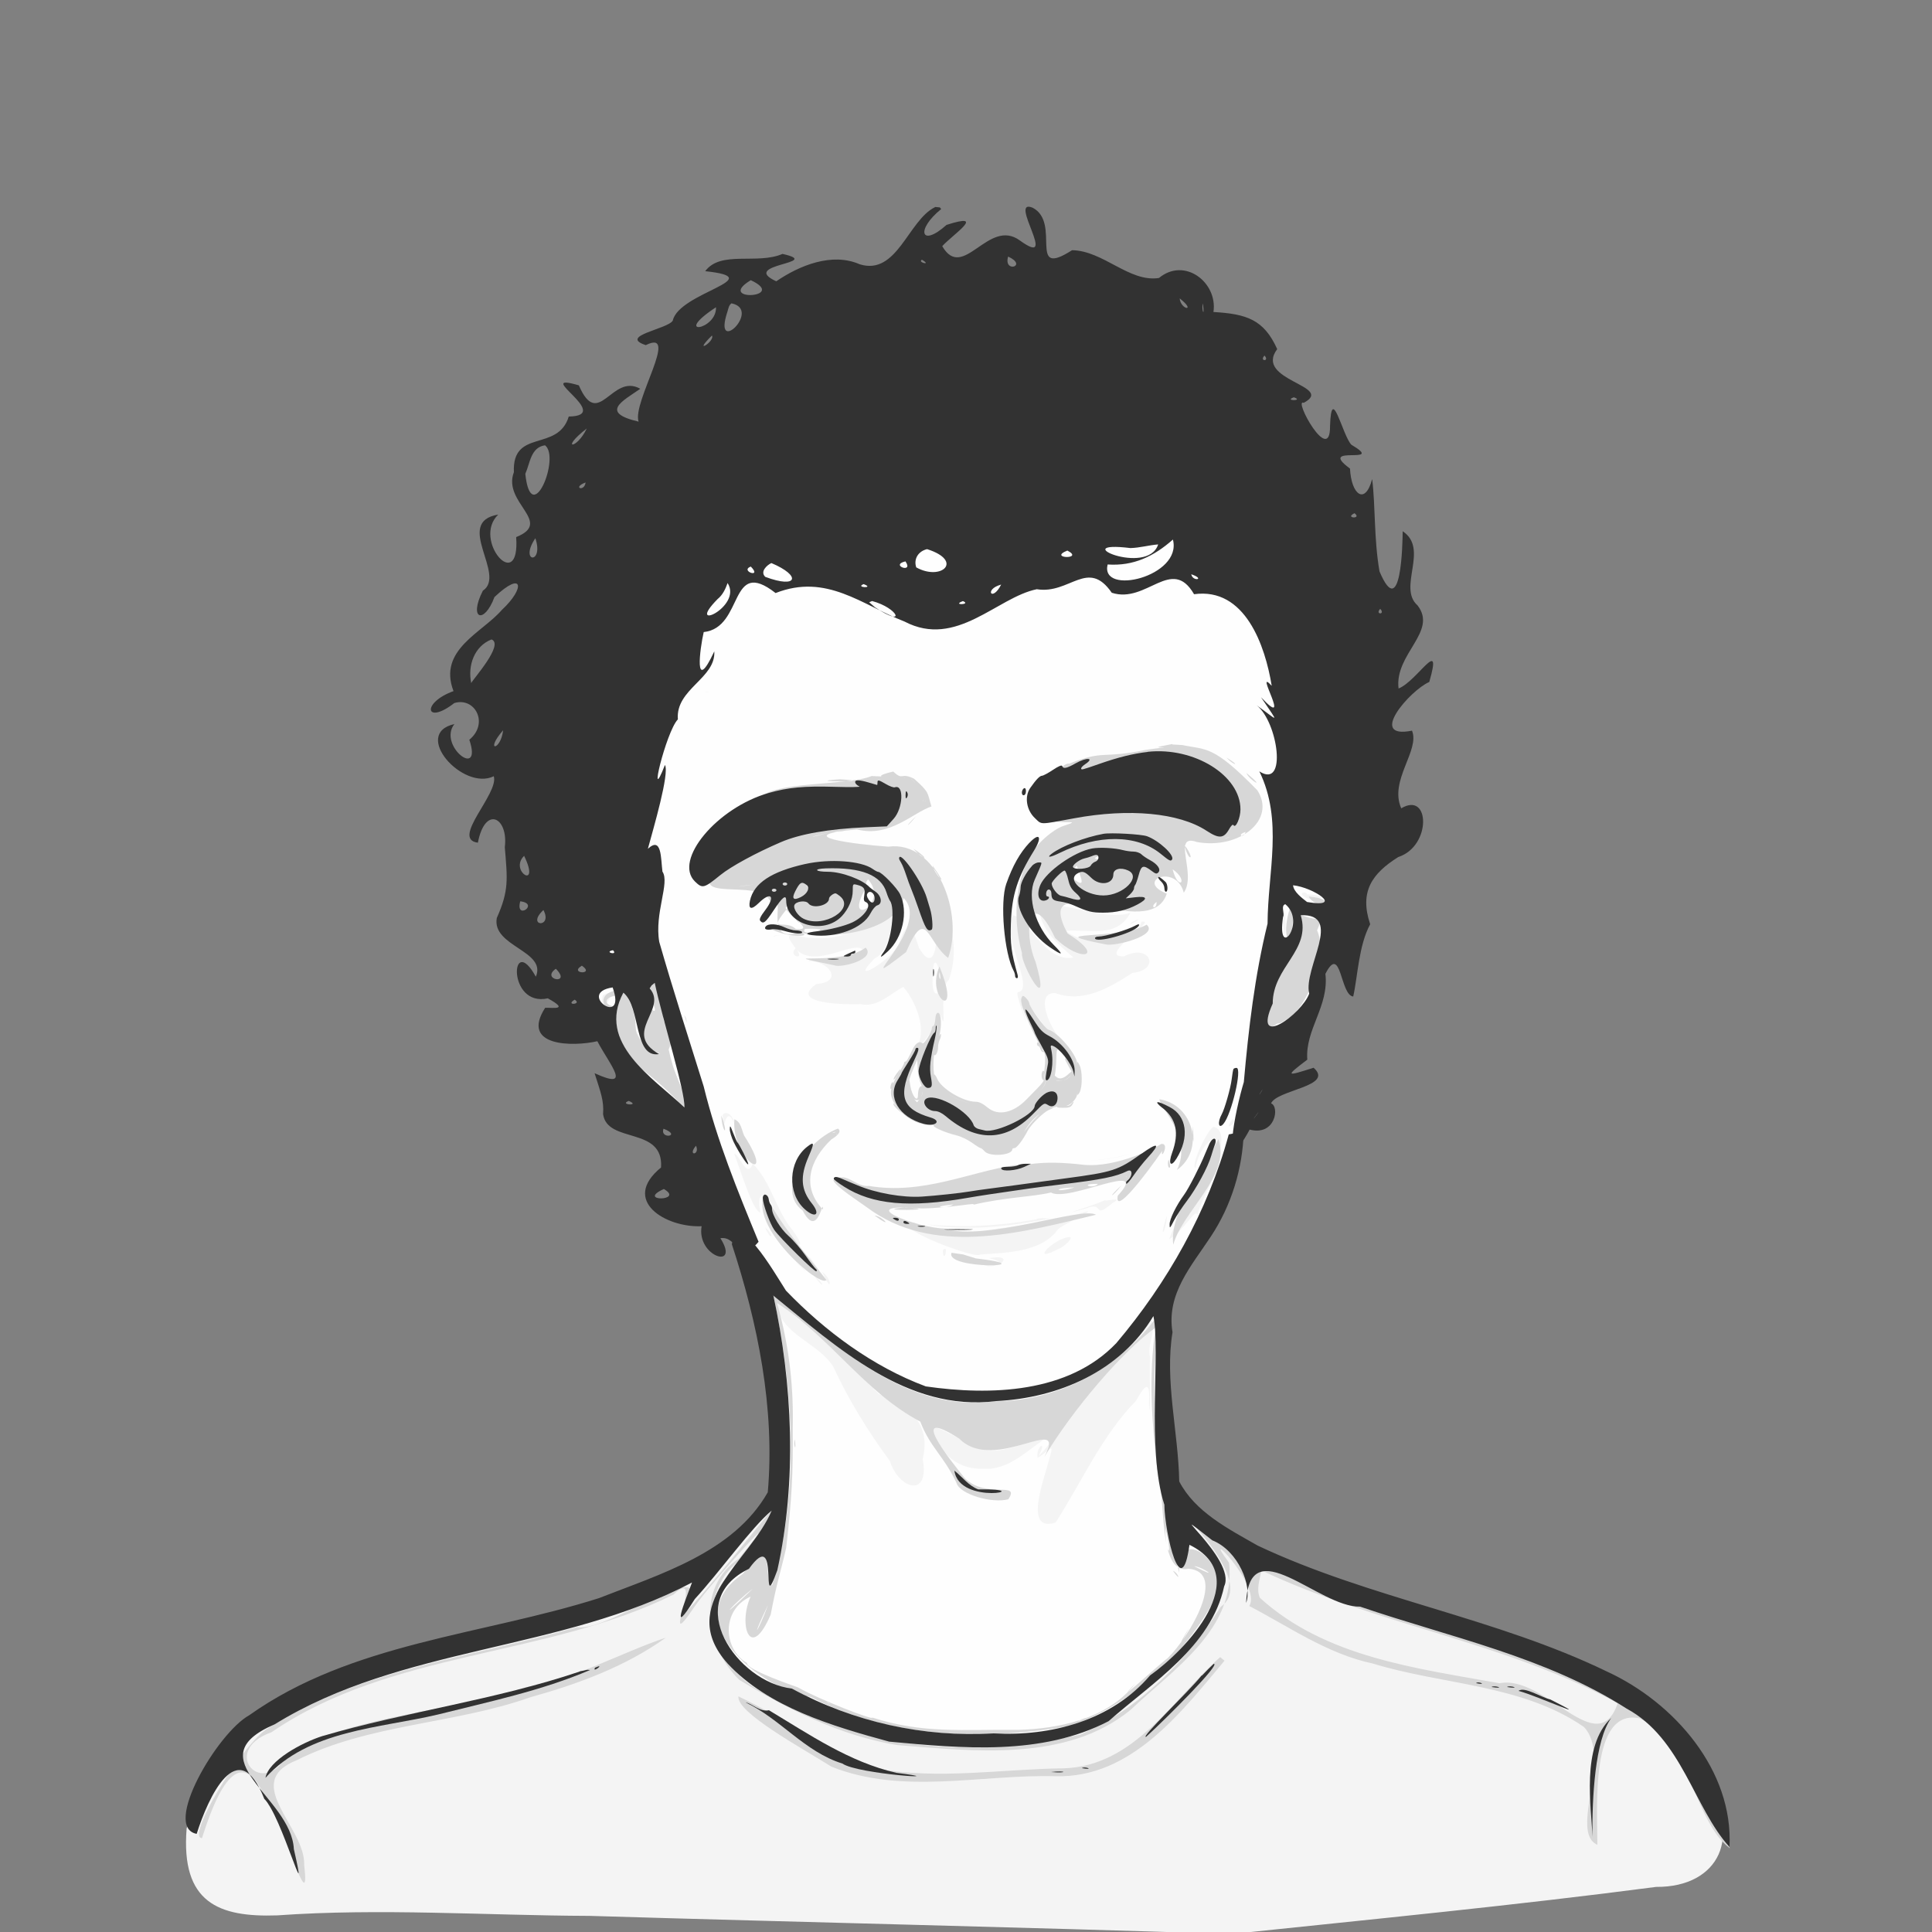 <svg id="svg" xmlns:rdf="http://www.w3.org/1999/02/22-rdf-syntax-ns#" xmlns="http://www.w3.org/2000/svg" height="500" viewBox="0 0 500 500" width="500" version="1.1" xmlns:cc="http://creativecommons.org/ns#" xmlns:dc="http://purl.org/dc/elements/1.1/">
 <rect x="0" y="0" width="500" height="500" fill="#808080" stroke="none"/>
 <g id="layer2" transform="translate(0 48.6)">
  <path id="path9377" d="m202 310c1.86 14.4 1.53 30.5-5.47 43.4-17.8 7.84-14.3 29.9 3.82 34.1 15.9 8.51 33.7 15.7 52.1 13.5 16 0.257 33.6-1.95 44.9-14.5 10.1-6.78 27.9-25.8 12.4-35.7-10.8-5.4-5.24-21.7-9.13-31.7-0.027-14.2-2.65-30.5 7.71-41.9-2.11-4.83 9.62-20.3 11.5-31 3.82-16.3 21.3-26.4 20.6-44 2.53-22 15.6-43 11.2-65.5-21-39.2-67-63.8-112-61.3-28.1 1.16-55.7 17.7-67.1 43.9-14.8 26.7-25.6 57.7-19.7 88.6-0.047 14.4 10.4 24 21.3 31.7 11.1 9.05 15 23.3 19.8 36.1 0.484 11.2 8.25 22.6 7.03 34.9z" fill-rule="evenodd" fill="#fefefe"/>
 </g>
 <g id="layer3" fill-rule="evenodd" transform="translate(0 48.6)" fill="#f4f4f4">
  <path id="path12714" d="m200 340c-23.9 22.9-18.3 17-42.4 27.7-28.5 9.62-61.6 11.2-87.4 27.7-10.1 6.59-18.5 17.9-21.9 29.2-1.55 19.3 8.37 23 23.4 22.5 26.8-1.91 54 0.024 80.9 0.129 55.4 1.66 111 2.89 166 4.7 36.7-3.85 73.5-7.42 110-12.2 16.6 0.137 22.4-13.8 12.3-26.2-13.9-29.1-47.2-39.6-76.1-47.2-16.4-4.94-34.4-7.12-48.9-16.7-5.56-5.21-13.8-11.7-6.25-1.96 6.13 7.27 7.27 16.4 1.73 25.1-8.82 9.94-17.7 19.4-29.8 25.2-17.9 6.66-36.5 3.81-55.1 1.27-12.1-2.86-21.3-8.3-32.4-13.5-8.06-7.1-14.2-18.9-4.53-27.5 2.06-1.14 14.6-20.4 10.3-18.1z"/>
  <path id="path12688" d="m240 320c2.86 6.56 6.86 11.7 14.3 11.5 7.18 0.591 12.2-5.6 17.6-8.64-4-0.247-14 7.37-20.6 2.12-3.82-1.47-7.64-3.98-11.4-5.02z"/>
  <path id="path12660" d="m298 293c-5.14 7.33-12.8 12.5-17.4 20.2-5.62 3.88-7.22 10.9-11.9 15.1 2.63-4.41-0.681-2.8-0.183 0.378 3.24-1.79 4.61-4.9 2.82 1.05-1.14 4.6-6.52 18.4 1.86 15.7 6.8-10.6 11.9-22.4 20.8-31.5 2.95-5.38 3.65-4.36 3.36 0.934 0.446 5.81 0.123-9.14 0.26-12.3-0.84-3.08 1.82-7.23 0.353-9.6z"/>
  <path id="path12652" d="m201 289c1.2 7.84 10.5 9.72 14.6 16 4.02 8.7 9.02 16.8 14.7 24.5 2.3 7.37 10.4 9.67 8.48-0.508 2.27-8.97-3.52-14-11.3-16.8-6.8-6.36-12.2-14.3-20.4-19.1-0.649-0.052-6.74-7.15-6.17-4.06z"/>
  <path id="path12646" d="m211 282c2.01 2.88 2.7 2.09 0.097-0.118l-0.097 0.118z"/>
  <path id="path12642" d="m213 281c2.34 5.5 2.42 1.26-0.285-0.494l0.285 0.494z"/>
  <path id="path12638" d="m206 278c3.14 3.3 3.37 2.78 0 0z"/>
  <path id="path12636" d="m256 277c10.1 2.65-14.8-0.806-2.53 1.29 4.29 2.78 10.2-2.62 2.53-1.29z"/>
  <path id="path12634" d="m210 278c5.72 7.42-2.65-4.98 0 0z"/>
  <path id="path12632" d="m244 275c0.21 4.17 1.69-2.01 0 0z"/>
  <path id="path12630" d="m203 274c2.92 4.08 5.54 4.14 0 0z"/>
  <path id="path12628" d="m275 272c-3.86 1.53-7.67 6.1-1.19 2.67 1.85-0.606 5.61-4.37 1.19-2.67z"/>
  <path id="path12624" d="m198 269c1.44 3.69 2.78 2.56 0 0z"/>
  <path id="path12620" d="m268 267c-9.29 1.69-18.9 2.17-28.4 1.25 10.8 1.91 21.8 0.49 32.4-1.52-1.32 0.035-2.76-0.346-4 0.266z"/>
  <path id="path12618" d="m302 266c-2.25 6.69-0.247 4.59 0 0z"/>
  <path id="path12614" d="m281 265c-8.63 2.69-17.6 3.51-26.5 4.91-4.61 1.69-20.5-1.9-18.9-0.528 4.32 3.21 17.4 7.65 18 6.7 5.11-0.512 15.7-0.135 20.2-6.53 0.852-1.05 10-5.24 7.26-4.56z"/>
  <path id="path12598" d="m286 262c-3.19 1.5-14.2 4.69-4.9 2.12 4.86-1.99 1.49 3.15 6.86-1.42 3.13-1.7-2.05-0.276-1.95-0.7z"/>
  <path id="path12554" d="m190 250c1.74 4.38 4.87 15.1 6.83 15.2-1.83-8.04 3.99-3.34 3.87 1.63 1.62 3.79 10.1 11 4.49 3.03-4.49-5.33-5.55-12.5-10.4-17.3-1.37 4.28-3.78-2.95-4.76-2.5z"/>
  <path id="path12550" d="m193 249c1.65 3.91 2.45 1.46 0 0z"/>
  <path id="path12536" d="m314 243c-2.19 1.66-6.1 11-4.5 10.6 0.021-3.91 6.22-11.6 4.56-3.48-1.48 8.42-8.75 14.1-11.5 22 3.88-2.22 7.06-8.49 7.31-6.23 1.07-4.28 4.53-8.74 4.95-13.9 0.868-2.39 2.72-8.21-0.8-8.98z"/>
  <path id="path12532" d="m319 241c-2.89 3.88 1.71 0.615 0 0z"/>
  <path id="path12530" d="m187 240c0.49 6.51 0.53-3.46 2.91 1.93 0.153-1.2-1.9-3.56-2.91-1.93z"/>
  <path id="path12496" d="m172 226c-2.15 3.87 5.14 3.28 0 0z"/>
  <path id="path12490" d="m164 221c1.42 4.88 10.2 6.18 2.51 2.8-1.02-0.765-1.39-2.16-2.51-2.8z"/>
  <path id="path12484" d="m168 215c-4.52 4.76 6.94 13.4 3.49 3.23 0.718-2.56-2.73-6.91-3.49-3.23z"/>
  <path id="path12476" d="m161 212c-3.55 1.78 2.76 13.5 0.77 7.96 6.03 4.34 0.934-13.9-0.77-7.96z"/>
  <path id="path12474" d="m156 209c-1.79 7.45 5.38-3.13 0 0z"/>
  <path id="path12472" d="m168 207c-0.684 3.83 3.51 5.9 0.634 0.317l-0.203-0.595-0.431 0.278z"/>
  <path id="path12454" d="m293 190c-2.34 1.96 4.44-2.12 0 0z"/>
  <path id="path12450" d="m336 190c3.74 6.39-9.76 15.8-5.42 18.2 4.75-0.454 4.36-14.3 7.66-8.4-2.23-4.33 7.42-12.7-2.24-9.79z"/>
  <path id="path12446" d="m332 190c1.14 10.4 0.728-10.7 0 0z"/>
  <path id="path12438" d="m269 186c-0.195 6.02 5.57 10.3 8.78 13.2-7.32 1.45-11.7-10.2-15.6-10.9-3.16 5.58 5.79 19 1.31 19.9-1.2-0.313 4.1 13.2 1.16 4.71-0.323-7.72 7.05 9.39 12.1 9.59-3.85-2.05-9.87-14.3-3.69-14.1 7.23 2.62 13.9-1.26 20-5.21 7.5-0.773 4.5-7.78-2.15-4.28-7.49 0.201 9.18-9.7 4.53-9-2.06 6.26-14.6 6.67-19.6 2.37 6.54-0.439 13.1 1.99 16.7-4.64-5.99 2-14.9-2.06-22.1-2.29-0.326 0.255-1.53-0.07-1.54 0.661z"/>
  <path id="path12428" d="m241 184c2.23 3.48 2.32 22.3-3.21 12.6-1.4-4.75-3.08-7.76-5.14-1.04-1.16 3.83-13.8 11.5-6.31 3.89 4.93-2.32 5.51-14.3 2.76-14.7-4.14 7.85-13 10.6-21.7 9.08-6.11-1.85-1.59 2.41-1.53 3.05-1.99 1.93 2.42 3.25 0.396 0.401 5.04 4.85 15.1-2.85 17.1 0.049-2.85 4.91-13.7 1.66-14.1 2.8 4.83-0.257 9.5 5.32 2.02 5.93-7.5 5.17 7.7 5.37 11.5 5.22 4.35 0.903 7.45-2.66 11-4.46 3.52 4.08 7.57 13.6 1.2 18.1 3.29-2.33 6.91-7.35 8.44-10.8 1.9 6.03-0.691-7.02 2.14-9.13 2.52-7.19 1.4-15.4-3.99-21.2l-0.5-0.366-0.1 0.571zm1.82 17.7c3.31 4.42-1.88 11.4-1.47 2.67 0.005-0.714 0.1-6.26 1.47-2.67z"/>
  <path id="path12424" d="m337 183c2.71 2.84 8.68 0.192 1.22-0.167-0.035-0.683-1.64-0.574-1.22 0.167z"/>
 </g>
 <g id="layer4" fill-rule="evenodd" transform="translate(0 48.6)" fill="#d7d7d7">
  <path id="path16117" d="m336 188c-0.258-0.028-0.3 0.091-0.443 0.322-0.125 0.202-0.045 0.844 0.176 1.43 1.32 3.48 0.273 7.24-2.71 9.74-1.7 1.42-2.01 1.93-2.45 3.95-0.276 1.28-0.838 3.49-1.25 4.92-0.906 3.14-1.99 7.83-1.99 8.62 0 2.67 8.81-4.41 10.7-8.62 0.847-1.85 1.03-2.94 1.16-6.8 0.083-2.53 0.259-4.87 0.391-5.2s0.204-0.821 0.16-1.09c-0.043-0.27 0.38-1.49 0.938-2.71 1.32-2.89 1.3-3.4-0.135-3.4-0.632 0-1.91-0.27-2.85-0.6-1-0.354-1.48-0.529-1.73-0.557z"/>
  <path id="path16073" d="m328 216c-0.214 0.133-0.388 0.517-0.396 0.863-0.332-0.106-0.304-0.431 0.396-0.863z"/>
  <path id="path16059" d="m320 227c0.297-0.047 0.633 0.019 1 0.199 0.337 0.164 0.43 0.199 0.521 0.229-0.133-0.004-0.325-0.078-0.621-0.236-0.328-0.176-0.638-0.232-0.92-0.186 0.006-0.001 0.01-0.005 0.016-0.006z"/>
  <path id="path16047" d="m171 231c-0.074 0.034 0.005 0.186 0.326 0.479 2.52 2.29 3.26 2.86 2.5 1.91-0.437-0.542-1.16-1.3-1.6-1.69-0.562-0.493-1.11-0.764-1.23-0.707zm5.98-17c0.065 0.176 0.151 0.32 0.25 0.381 0.22 0.136 0.422 0.73 0.447 1.32 0.012 0.273 0.034 0.358 0.057 0.463-0.245-0.903-0.47-1.64-0.58-1.77-0.065-0.077-0.123-0.227-0.174-0.4zm-7.88-8.54c-0.184-0.049-0.386 0.185-0.807 0.65-0.927 1.02-0.839 1.95 0.41 4.36 1.03 1.99 1.06 3.2 0.041 2.18-0.709-0.709-1.64-0.592-1.35 0.17 0.229 0.596 0.004 1.76-1.04 5.39-0.647 2.26 1.03 4.7 3.88 5.62 0.733 0.239 0.724 0.265-0.125 0.301-3.15 0.136-5.67-3.48-5.67-8.11 0-3.28-3.55-10.5-3.61-7.39-0.006 0.293-0.531 1.69-1.17 3.11-1.07 2.38-1.11 2.68-0.621 4 0.293 0.782 1.02 3 1.62 4.93 1.23 3.98 1.87 4.77 7.12 8.76 1.8 1.37 4.73 3.98 6.52 5.81 4.06 4.16 5.24 4.38 3.39 0.662-3.13-6.3-4.59-11.1-5.65-18.7-0.745-5.33-1.61-9.48-2.22-10.7-0.346-0.668-0.512-1-0.695-1.05z"/>
  <path id="path16003" d="m280 252c-0.551 0.037-1.08 0.052-1.62 0.08 0.546-0.029 1.08-0.042 1.62-0.08zm12.4-2.14c-1.52 0.924-6.39 1.67-11.5 2.06 5.07-0.401 9.93-1.15 11.5-2.06zm1.29-0.535c0.002 0 0.005 0 0.008 0-0.18 0-0.385 0.038-0.572 0.1 0.185-0.062 0.388-0.1 0.564-0.1zm-31-1.52c-0.609 0.58-1.26 1.02-1.94 1.31 0.68-0.291 1.33-0.727 1.94-1.31zm-17.5-4.09c0.125 0.002 0.251 0.018 0.373 0.041-0.095-0.016-0.191-0.029-0.287-0.029-0.024 0-0.059-0.01-0.086-0.012zm23.9-4.04c-0.299 0.281-0.606 0.576-0.973 0.951-1.34 1.38-2.81 3.22-3.26 4.1 1.11-2.16 2.55-3.86 4.23-5.05zm-37.8-2.75c-0.036 0.001-0.062 0.099-0.062 0.264 0 0.218 0.497 0.832 1.1 1.37l1.1 0.971-1-1.2c-0.55-0.66-1.04-1.28-1.1-1.37-0.014-0.023-0.027-0.034-0.039-0.033zm5.31-1.04c0.472 0.29 0.963 0.345 1.36 0.014l-0.627 0.777-0.732-0.791zm1.79-0.602c-0.013 0.022-0.024 0.044-0.037 0.066 0.012-0.023 0.026-0.043 0.037-0.066zm6.75-0.91c1.84 1.19 4.21 2.28 5.87 2.51-1.69-0.219-4.04-1.3-5.87-2.51zm-6.35-0.533c-0.012 0.482-0.13 0.926-0.344 1.34 0.178-0.407 0.293-0.892 0.344-1.34zm3.15-3.65c0.005 0.005 0.009 0.011 0.014 0.016 0.042 0.042 0.079 0.104 0.117 0.162-0.015-0.014-0.029-0.039-0.045-0.049-0.029-0.018-0.058-0.064-0.086-0.129zm35.2-0.656c-0.255 0.62-0.82 1.09-1.71 1.38-1.11 0.365-1.81 0.368-2.18 0.016 0.952 0.569 3.23-0.056 3.89-1.4zm-6.86-0.475c-0.048 0.898 0.034 1.53 0.252 1.88 0.423 0.678-0.546 2.08-2.14 3.59 1.59-1.53 2.54-2.96 2.09-3.67-0.275-0.439-0.389-1.15-0.254-1.57 0.026-0.084 0.038-0.159 0.049-0.234zm-37.3-0.895c-0.069-0.038-0.414 0.348-1 1.18-0.479 0.673-0.785 1.31-0.678 1.42 0.107 0.107 0.571-0.444 1.03-1.22 0.514-0.87 0.72-1.33 0.65-1.37zm43.5-1.74c0.054 0.097 0.112 0.194 0.16 0.289-0.056-0.107-0.107-0.194-0.16-0.289zm-39.1-0.754 0.113 2.32c0.063 1.28 0.377 2.89 0.699 3.58 0.162 0.348 0.28 0.678 0.371 0.998-0.041-0.034-0.086-0.059-0.141-0.059-0.462 0-0.844 1.01-0.844 2.23 0 2.25-1.57 0.357-2.01-2.43l-0.24-1.52c0.282-0.916 0.708-2.01 1.32-3.44l0.727-1.69zm4.67-2.22c-0.045 0.066-0.09 0.133-0.139 0.182-0.006 0.006-0.008 0.012-0.014 0.018 0.028-0.066 0.056-0.113 0.086-0.131 0.023-0.015 0.044-0.047 0.066-0.068zm31.7-0.402c0.229-0.014 0.61 0.403 1.25 1.17 0.409 0.487 0.749 0.947 1.05 1.39-0.26-0.345-0.424-0.418-0.424-0.1 0 0.103 0.379 0.863 0.842 1.69l0.826 1.47c0 0.012-0 0.023 0 0.035l-1.05 0.902c-1.18 1.01-2.21 1.16-2.94 0.434-0.154-0.154-0.254-0.219-0.328-0.23 0.013-0.141 0.025-0.282 0.057-0.445 0.156-0.794 0.308-2.57 0.338-3.94 0.035-1.62 0.08-2.35 0.375-2.37zm-4.15-0.348c0.197 0.316 0.355 0.526 0.467 0.619 0.044 0.037 0.083 0.1 0.121 0.162-0.023-0.01-0.034-0.017-0.06-0.027-0.275-0.111-0.505-0.412-0.512-0.668-0.001-0.027-0.013-0.058-0.016-0.086zm-27.1-0.943c-0.039 0.221-0.08 0.447-0.086 0.582 0.011-0.15 0.04-0.345 0.086-0.582zm22.3-12.6c-0.066-0.016-0.117-0.01-0.152 0.025-0.803 0.803-0.355 2.63 1.81 7.35 0.944 2.06 1.72 3.67 2.31 4.8-0.221-0.182-0.402-0.199-0.402 0.119 0 0.372 0.16 0.676 0.354 0.676 0.195 0 0.448 0.361 0.562 0.801 0.115 0.44 0.45 0.786 0.746 0.768 0.083-0.005 0.14-0.013 0.189-0.021 0.306 0.748 0.364 2.42 0.113 4.27-0.048 0.348-0.077 0.662-0.098 0.957-0.005-0.219-0.085-0.371-0.24-0.371-0.235 0-0.428 0.539-0.428 1.2 0 0.693 0.211 1.2 0.5 1.2 0.275 0-0.429 0.945-1.57 2.1l-2.84 2.9c-3.38 3.5-7.34 4.35-10 2.15-1.32-1.09-2.26-1.55-3.16-1.55-3.23 0-8.89-3.38-9.96-5.96-0.293-0.702-0.639-1.17-0.805-1.11-0.093-0.636-0.156-1.53-0.156-2.53 0-0.991 0.063-1.88 0.154-2.52 0.437 0.423 1.03-0.728 1.04-2.01 0.003-0.62 0.196-1.48 0.43-1.92 0.234-0.437 0.37-1.07 0.301-1.4-0.056-0.271-0.252-0.004-0.471 0.574 0.745-2.41 0.604-6.13-0.254-6.13-0.42 0-0.639 0.509-0.725 1.7-0.068 0.935-0.293 1.7-0.5 1.7s-0.377 0.246-0.377 0.549c0 1.04-2.08 4.33-2.48 3.93-0.703-0.703-1.74-0.045-2.53 1.61-1.26 2.62-1.55 3.12-1.88 3.12-0.168 0-0.305 0.178-0.305 0.393 0 0.216-0.594 1.34-1.32 2.5-0.708 1.13-1.21 2.05-1.55 2.87 0.016-0.202 0-0.361-0.057-0.418-0.11-0.11-0.323 0.187-0.473 0.66s-0.182 0.951-0.072 1.06c0.048 0.048 0.115 0.007 0.188-0.078-0.253 1.12-0.102 2.05 0.393 3.09 1.71 3.6 5.85 6.32 9.59 6.32 0.355 0 0.712 0.034 1.06 0.082-0.875 0.26 2.79 1.91 5.94 2.66 1.04 0.248 2.77 1.08 3.85 1.85 1.07 0.772 2.09 1.4 2.26 1.4 0.168 0 0.631 0.377 1.03 0.836 1.29 1.49 7.17 1.05 7.17-0.529 0-0.168 0.26-0.307 0.58-0.307 0.559 0 2.27-2.25 3.38-4.46 0.769-1.53 4.04-4.76 5.44-5.38l1.2-0.531-0.502-0.008c0.525-0.16 1.06-0.279 1.62-0.355-0.386 0.195-0.032 0.286 1.29 0.305 1.59 0.022 2.11-0.136 2.5-0.771 0.598-0.957 0.401-1.05-0.336-0.166-0.274 0.331-0.732 0.489-1.25 0.467 1.3-0.317 2.88-1.99 2.88-3.21 0-0.351 0.178-0.751 0.398-0.887-0.22 0.136-0.393 0.552-0.385 0.924 0.01 0.492 0.17 0.404 0.586-0.324 0.762-1.33 0.763-5.59 0.002-7.05-0.526-1.01-0.593-1.04-0.598-0.295-0-0.013-0.004-0.025-0.004-0.037 0-2.3-5-8.25-7.46-8.87-0.815-0.205-4.92-5.87-4.95-6.83-0.015-0.536-1.09-1.78-1.55-1.9z"/>
  <path id="path15047" d="m281 396c-3.09 1.53-1.72 0.337 0 0zm-67.2-4.16c0.683 0.091 1.88 1.03 0 0zm102-11.6c-12.3 10.9-22.1 28.2-40.5 28.8-16 0.183-32.4 2.99-48.3 0.084-12.9-4.67-23.7-13-35.9-18.7-0.515 4.18 16.5 13.4 24.1 18.2 18.5 7.37 38.8 1.93 58 2.46 19.5 0.533 32.5-16.5 43.7-29.9l-1.09-0.902v-0zm-8.04-7.57c-2.62 5.18-3.12 5.1 0 0zm-109-5.9c-2.48 6.82-4.86 10.2 0 0zm114-3.21c-0.008 0.038-0.122 0.27 0 0zm-118-0.941c-4.24 3.08-10.8 10.4 0 0zm119-2.12-0.516 2.38 0.516-2.38zm-10.2-2.57c2.33 3.29 1.27 0.386 0 0zm22.9-0.111c29.7 14.1 63.3 18.5 92.2 34.4-5.28 15.2-18.7-7.51-30.6-5.2-21.6-3.89-45.1-6.73-62-22.1-1.01-2.18 0.017-4.84 0.365-7.07zm-17.4-1.08c2.1 0.066 7.24 3.77 0 0zm-7.48-9.92c-0.02 6.83 2.23 8.8 0 0zm-101-5.71c-7.07 8.54-19.8 24.7-23.9 28.2 10.5-18.4-18.5 4.65-27.3 3.2-27.1 7.79-56.6 10.8-80.7 26.6-6.86 5.08-20.6 28-16.4 28 2.93-9.27 9.63-27.9 17.2-8.57 3.51 3.99 11 30.6 9.24 15.5 0.361-9.82-16.5-21.3-1.92-27.1 18.8-9.44 40.8-9.31 60.5-16.3 12.3-3.42 24.6-7.95 35-15.4-11.4 3.79-23.5 10.7-36.1 12.8-20.2 6.6-42.5 6.82-61.5 16.8-6.23 12.8-18.3-0.187-4.42-5.15 31-21.2 71-19.3 104-35.6 8.76-8.06-4.11 17.3 5.45 3.13 4.59-6.61 26.1-30.2 11.5-12.5-11.3 7.77-8.52 22.9 0.051 31.4 12.5 7.58 26.2 14.5 40.9 16.9 20 1.6 43.8 4.43 60.4-9.09 10.9-10.4 27.4-20.9 25.5-38.1-8.05-10.7 8.61 5.94 5.22 11.2 10.3 5.36 20.2 12.4 32 14.9 18.1 5.55 38.6 5.35 54.6 16.4 7.35 7.6-3.87 27.3 3.5 30.5 0.021-9.3-1.95-35.6 11-32.7 13.3 6.72 14.1 26.8 23.3 33.6-7.61-17.1-16.7-37.7-37.9-43.2-30.5-15.4-65.8-19.4-95.5-36.6-16.3-12.9 12.3 9.88 1.64 17.3-8.62 13.8-21.3 26.6-36.4 33.1-25.8 5.78-54.6 4.71-77.7-9.37-15.7-3.39-24.7-26.7-9.23-36.5 3.22-3.94 7.09-8.21 7.82-13.4zm5.1-17.2c-0.436 1.55 0.546 3.67 0 0zm-4.61-35.3c13.7 8.74 22.8 23.2 37.1 30.7 2.66 6.86 5.93 8.62 9.39 15.9 0.827 2.94 9.29 5.36 13.4 4.19 3.19-4.83-5.78 0.046-11.3-5.47-3.88-4.8-15.2-19-1.39-10.2 9.15 9.25 28.2-7.11 22 4.75 7.12-12 20.4-27.6 28.8-33.5-1.96 13.1-0.857 25.3 0.403 36.6 2.36 6.98 0.033 27.6 8.07 25.8 10.2 0.824 0.378 17.5-5.3 23.1-1.55 1.04-15.3 13.7-8.51 6.7-7.21 9.34-20.4 11.6-29.9 11.9-14.7-0.135-25 1.06-38.1-3.18 0.716 0.927-14-4.77-19.2-7.79 0.256 0.041-13.5-4.52-13.2-6.32-6.1-3.47-6.83-13.7 0.928-17.2-3.25 7.15-0.169 17.1 5.19 4.68 1.62-8.57 2.69-11.4 4.01-17.3 1.5-13 1.77-19.2 1.7-30.4 0.241-10.6-0.711-21.1-4.07-33zm-0.91-1.89c5.13 24.3 6.88 50.7-0.318 74.9-2.57-1.27 1.17-13.9-7.59-2.92-17.4 12 4 29.6 17.6 31.9 20.5 10.7 45 11.4 67.3 7.42 15.5-5.42 29.3-18.1 37.1-32.5 5.02-9.25-9.97-20.3-9.06-7.06-5.95-21.6-8.17-45-5.01-67.4-9.62 13.8-25.5 23-42.9 23-22.9 3.06-40.5-14.4-57.1-27.3zm46.1-11.1c-1.78 4.48 25 3.65 6.26 1.45l-3.28-1.02-2.97-0.428zm-19.9-9.62c5.11 3.74 2.07 0.151 0 0zm-32.5-0.803c0.06 0.325 0.003 0.065 0 0zm40.5-1.33c-10.5 0.952 11.4 0.789 0 0zm12.4-0.758c-6.76 0.669-1.99 1.25 0 0zm-48.8-2.86c-4.48 8.43 14.4 24.6 15.9 22.4-5.73-7.38-12-14.3-15.9-22.4zm80.1-1.53c-5.98 0.119-4.95 1.51 0 0zm12.2-0.578c-3.85 3.53-2.65 3.38 0 0zm-6.13-0.348c-1.09 1.46-5.34-0.081 0 0zm-36.5-1.33c-5.36 0.618-5.41 0.623 0 0zm12.6-0.307c-6.36 0.055-6.36 0.055 0 0zm31.1-0.295c0.215-0.005 0.499 0.483 0 0zm-39.6-0.252-2.24 0.715 2.24-0.715zm50.7-4.11c-0.716 2.41 1.14 3.24 0 0zm-92-4c-3.14 2-1.8 2.67 0 0zm90.1-0.045c-1.07 0.778-11.4 6.19-20 5.41-12-1.43-14.9 0.426-17.8 0.062-11.7 1.74-24 7.76-37.8 5.4-3.5 0.449-5.74-3.98-9.29-1.47 0.91 1.87 5.97 4.99 10.4 8.19 17.1 11.4 39.2 5.13 57.6 0.738-3.63-2.25-28.4 7.03-39.4 3.55-6.57-0.103-24.7-6.78-5.76-5.19 7.36-0.053 15.4-1.76 13.2-0.903 8.28-2 15.8-2.1 20.3-3.22 4.49 2.68 26.1-8.67 17.3 0.82-0.966 5.28 7.26-5.42 11.5-11.6-0.506 2.76 2.04-2.08-0.232-1.78zm14.8-1.22c-3.98 8.15-12.7 18.5-11.7 27.3 2.48-8.84 15-17.9 11.7-27.3zm-98.6-1.49c-0.255 0.384-0.702 0.512 0 0zm-0.629-0.408c0.612 0.083-1.8 0.585 0 0zm0.727-0.844c-9.01 3.42-15.9 16.3-9.09 21.2 4 7.78 5.28-3.94 5.26-0.229-5.7-5.94-3.45-12.9 2.18-18.2 0.866-0.491 2.99-1.97 1.65-2.78zm91.9-0.533c-0.384 2.85 0.471 6.98 0 0zm-8.68-7.07c0.434 2.59 8.56 10.1 4.55 18.3 7.29-5.25 4.26-16.9-4.55-18.3zm-110 5.2c-0.775 10.7 11.2 17.7 2.51 4.17-0.619-1.42-0.776-3.56-2.51-4.17zm-3.39-1.03c0.323 4.85 2.04 5.47 0 0zm-16.7-25.2c8.07 1.89 1.15 17.3-1.26 3.7 1.19-0.843 0.921-2.48 1.26-3.7zm160-0.486c-0.07 1.37-0.222 1.78 0 0zm-167-3.25c0.251 9.17 6.66 14.9 11.6 17.4 2.06 5.3 1.8 4.37 3.69 9.47-7.23-7.44-21.7-14.6-15.3-26.9l-0 0zm-3.59-2.08c2.11 5.44-6.34 1.28 0 0zm11-1.28c4.22 8.58-1.71 3.61 0 0zm-10.6-0.121c-9.19 1.63 2.38 11.2 0 0zm83.4-4.67c0.608 3.25-0.471 1.27 0 0zm-0.045-1.42c-3.74 8.4 6.09 14.7 0 0zm-19.1-4.91c-6.68 5.1-25.9 0.846-8.2 4.56 1.87 0.819 11-1.58 8.2-4.56zm-22.2-3.21c-2.61 0.309-2.05 0.355 0 0zm10.9-1.08c4.43 0.038 2.53 0.427 0 0zm-4.36-0.559c9.91-0.356-2.19 2.39 0 0zm-6.61-0.35c12.6 2.13 3.72 3.31-1.96 0.521l1.96-0.521zm17.6-0.455c0.758-0.054 0.017 0.101 0 0zm77.4-0.275c-7.03 4.07-28.8 1.49-10.6 5.1 2.3 0.598 13.8-2.31 10.6-5.1zm41.1-0.938c8.49 1.96 1 23.2-5.14 25.6-8.12 5.88 3.05-18.3 5.61-21.5l-0.545-3.07 0.074-1.06h-0zm-117-0.902c-0.32 0.532-2.55 3.19 0 0zm114-1.06c1.5 8.24-1.49 9.26 0 0zm-130-0.529c1.79 4.27 3.6 3.41 0 0zm129-0.959c-4.17 13.4 6.37 11.5 0 0zm-134-0.521c0.473 1.64 0.202 0.064 0 0zm4.45-0.002c-4.4 0.312 8.22 6.85 1.6 5.98-2.95-2.71-7.8 1.59-1.6-5.98zm95-0.971c-2.02 1.53 0.176 2.14 0 0zm-74.6-0.99c-1.52 0.489 1.46 3.34 0 0zm-15.5-0.065c-0.015 0.082-0.464 0.012 0 0zm-0.697-0.086 0.314 0.104-0.314-0.104zm88.6-0.117c0.422 0.125-1.92 0.07 0 0zm41.6-0.145c8.31 0.738 1.99 3.81 0 0zm-151-3c0.624 0.142 0.586 0.185 0 0zm7.34-0.113c-7.79 1.14-1.53 0.097 0 0zm81.8-0.398c4.21 1.33 4.65 1.64 0 0zm-52.2-0.934c5.75 6.38-6.73 12.9-0.576 2.23l0.14-1.6 0.436-0.624 0-0zm-14.2-0.141c2.09 2.72-2.23 1.65 0 0zm127-0.219c3.26 8.94 15.3 2.17 1.75 0.689l-1.75-0.689zm-126-0.023c0.697 3.39 0.266-0.054 0 0zm0.125-0.701c-7.53 4.47 3.34 4.93 0 0zm91.9-1.52c4.35 3 1.48 5.91 0 0zm-62.1-0.945c0.108 1.66 5.08 7.31 0 0zm37.3-0.027c1.26 3.72 2.73 6.49-1.9 2.65 0.279-1.13 1.2-1.81 1.9-2.65zm20.3-0.459c-0.522 2.47-0.603 2.52 0 0zm31.3-0.645c-0.44 1.54 0.542 3.67 0 0zm-149-1.61c-1.39 1.59 0.268 2.48 0 0zm104 0c1.98 1.46-5.02 1.34 0 0zm-48.9-1.67c2.87 3.29 4.59 2.99 0 0zm70.2-0.896c0.866 4.32 3.02 4.09 0 0zm11.8-2.21c-0.546 0.35-2.88 0.967 0 0zm-104-1c-4.84 1.38-5.88 1.33 0 0zm108-0.205c-2.5 0.745-0.587 1.85 0 0zm-104-0.279c-0.616 0.271-5.12 0.505 0 0zm-29.2-3.16c-4.98 5.26-1.13 0.618 0 0zm47.9-0.594c-2.74 2.53-2.82 3.4 0 0zm30.5-3.7c2.08 0.191-0.147 1.04 0 0zm-27.9-0.451c-0.64 0.868-0.156 0.111 0 0zm-0.785-0.125c-0.014 0.903-0.096 0.028 0 0zm30.8-3.73c1.76 2.66-2.58 2.08 0 0zm-31.6-0.924c-0.434 0.525-0.537 0.551 0 0zm-20.7-0.67c-11.2 0.759 11.2 0.682 0 0zm16.8-0.439c-0.087 0.134-0.49 0.163 0 0zm1.21-0.041c3.05 2.85 0.535 0.408 0 0zm87.2-1.13c0.52 1.69 5.52 4.62 0 0zm-91.4-0.389c-6.47 1.5-0.065 1.35-5.62 1.16-5.97 2.54-26 1.33-28.8 5.76-8.87 5.63-17.7 11.9-13.1 21.2-1.22 4.8 16.4-0.611 15.8 7.06 4.83-4.85-2.8 10 7.78 6.33 2.94 1.85 24.2 1.41 26.6-8.78 7.63 7.62-15.5 26.4 0.625 14 5.28-12.2 5.36-2.69 10.9 1.51 4.12-11.5-2.93-30.5-15.5-28.8-8.37-0.575-26.2-2.8-8.12-4.47 8.5 2.22 14.6-4.43 19.3-5.93-1.13-3.64-0.428-3.57-4.49-7.17-3.59-1.82-2.75 0.648-5.4-1.88zm43.7-1.27c0.286 0.191 0.388 0.301 0 0zm42.5-2.34c1.96 2.12 3.88 2.3 0 0zm-14-3.51c-10 1.84 4.97-0.065-6.86 1.51-11.7 2.43-10.5-0.114-19.9 3.59-0.98-0.675-6.71 5.6-5.87 2.92-2.21 1.1-6.4 6.46 0.295 10.2-0.098 3.59 11.1 0.737 4.01 3.03-2.31 0.796-7.06 4.45-8.68 8.29-2.89 4.6-4.76 14.3-1.9 24.6-0.46 2.6 7.9 17.4 3.49 2.19-3.39-8.08-1.4-19.8 5.05-6.19 6.44 6.46 13.4 5.17 3.23-1.12-9.51-18.3 21.4 2.9 25.7-10.3-8.42-3.35 2.42-7.89 4.4-0.254 3.46-4.87-3.3-15.5 3.43-13.1 10.9 1.96 20.6-5.69 15.6-13.4-11.5-11.8-13.2-10.4-19.4-11.7l-2.59-0.153 0 0zm28.8-13.5c1.6 1.54 0.004 1.01 0 0zm-150-0.037c2.32 0.179 1.11 0.176 0 0z"/>
 </g>
 <g id="layer1" transform="translate(0 48.6)">
  <path id="path11531" d="m318 245l-103 80.7 103-80.7zc-5.41 19.9-15.9 38.4-29.1 54-12.4 13-32.6 13.6-49.3 11.2-13.7-5.1-26.1-14.3-36.2-24.8-3.23-5.04-12.5-21.2-14-12 6.74 20.5 11.2 42.6 9.3 64.2-8.87 15.6-27.9 21.2-43.7 27.4-30.3 9.61-64 11.5-90.5 30.3-8.29 4.6-22.6 29-13.6 30.7 2.91-9.3 10.7-26.4 17.5-9.05 4.41 4.2 11.8 31.2 7.65 13-0.673-13.6-25.7-23.4-4.96-32.3 32.9-20.3 74-18.8 108-36.7-1.84 4.94-5.88 14.8 0.725 4.28 6.36-6.92 14.8-18.7 19.9-22.9-5.41 13-25 24.4-11.4 39.6 10.5 11.3 27.1 16.2 41.8 20.2 18.8 1.75 39.5 3.72 56.8-5.3 11.3-10 26.5-19.2 29.9-34.9 3.43-6.96-18-23.6-3.08-11.9 6.82 2.72 10.4 12 8.75 16.2 0.875-19.2 18.8 1.21 29.5 0.966 23.2 7.92 48.1 13 69 26.4 14.3 7.74 17.4 25.7 26.6 35.8 1.06-19.8-14.3-37.4-31.7-45.4-28.9-14-61.4-18.9-90.4-32.6-7.59-4.33-16.2-8.7-20.3-16.6-0.238-12.9-3.8-26.1-1.74-38.6-1.65-9.94 4.93-17.2 9.93-24.8 5.29-7.97 8.26-17.6 8.5-27.2-1.32 0.27-2.64 0.539-3.96 0.809zm-118 41.6c16.5 13.3 34.7 30.3 57.8 27.4 16.1-0.786 32.1-7.67 40.7-22 1.9 9.15-1.83 34.3 2.82 48.8 0.186 7.67 4.4 25.8 6.51 10.4 17 8.31-0.875 27.2-10.2 33.8-9.97 11.7-25.6 15.8-40.5 15-18.1 1.07-36.2-2.93-52.2-11.6-14.2-1.66-28.6-22.5-11.1-31 8.32-11.6 2.54 13.7 7.34 0.373 5.13-23.2 3.93-48.2-1.02-71.1z" fill-rule="evenodd" fill="#323232"/>
 </g>
 <g id="layer8" transform="translate(0 48.6)">
  <path id="path11704" d="m242 5c-6.97 3.39-9.81 17.8-19.5 14.8-7.2-3.18-15.7 0.356-21.6 4.4-9.85-4.51 12.6-4.6 1.61-7.09-6.51 2.84-16-0.973-20 4.47 17.1 1.83-6.82 5.47-8.4 12.8-1.31 2.2-14.1 3.95-6.99 6.34 8.99-4.45-3.58 14.8-1.85 19.8-10.2-2.38-4.08-5.36 0.434-8.5-7.38-4.19-10.8 10.9-15.9-0.893-12.5-3.65 9.28 7.9-2.61 8.07-2.83 9.28-14.7 3.02-14.2 14.4-3.02 7.94 10.3 12.9 0.592 16.8 1.05 15-11.5 0.765-4.64-5.83-11.6 1.93 2.22 15.6-3.98 19.7-3.79 7.42 0.333 8.83 3 1.65 7.46-7.04 8.03-2.33 1.9 3.34-5.1 5.93-16.6 10.3-12.5 21-8.41 3.06-7.26 8.91 0.207 3.09 5.33-1.61 9.04 5.24 3.89 9.5 3.51 10.5-8.24 1.54-3.87-4.06-11.1 2.49 2.21 17.4 10.2 13.5 1.35 4.54-11.2 16.3-4.12 17.2 1.88-9.74 7.93-6.57 6.97 1.18 0.668 8.24 1.13 11.1-2.07 18.3-1.36 7.38 13 8.49 10.1 15.2-6.52-11.8-7.53 7.97 3.1 5.6 5.61 3.1 1.44 2.41-0.681 2.44-6.51 10.1 7.21 10.1 13.5 8.66 3.3 6.26 9.19 12.8-0.716 8.28 1.56 4.94 2.46 7.07 2.2 10.6 1.11 7.72 15.7 3.08 15 13.8-10.5 8.57 1.21 15.6 10.5 15.2-1.35 7.9 10.1 11.4 4.86 3.1 4.69-0.712 4.36 7.43 9.88 0.924-5.44-13.2-10.8-26.3-14.2-40.2-3.87-12.4-7.91-24.9-11.5-37.4-1.3-7.46 2.8-15.3 0.824-18.2-0.432-3.37-0.152-9.26-3.77-5.9 1.48-5.46 5.62-19.5 4.42-21.7-4.62 11.8 0.245-8.57 3.34-11.8-0.64-7.86 9.84-10.6 9.43-17.6-5.37 11.5-3.72-0.737-2.74-4.99 10.5-1.14 6.45-19.6 18.6-10.1 13.2-5.18 22.3 3.05 33.4 7.39 13.4 7 23.9-6.28 34.2-8.38 8.56 1.38 13.2-8.07 19.4 0.911 9.02 2.94 15.5-9.63 21.3 0.381 13.2-1.84 18.4 13.3 20.1 23.7-4.84-5.22 5.7 12-2.77 2.96 5.02 7.47 4.43 5.99-1.13 2.09 5.49 4.24 8.01 21.8 0.701 17.1 6.2 12.7 2.19 26 2.12 39.4-3.32 13.5-4.91 27.2-6.14 41-2.28 7.5-6.01 26.2 1.51 12.3 6.71 1.76 7.78-6 5.54-6.78 1.5-3.54 16.5-4.41 11-9.22-7.12 2.27-7.43 2.31-1.62-2.1-0.606-7.81 5.66-13.8 4.68-22.2 4.1-8.05 3.8 5.55 7.2 5.86 1.17-5.18 1.4-13.2 4.39-18.7-2.82-8.42 0.434-13.1 7.28-17.4 8.62-2.8 8.24-17.1 0.763-12.6-3.21-7.2 4.9-15 2.78-20.1-11.7 2.33-0.432-10.5 4.47-12.6 3.53-12.2-3.06-0.241-7.95 1.69-1.07-9 10.2-14.7 4.92-21.5-5.27-4.66 3.09-14.6-3.85-19.2-0.034 2.77-0.325 23.8-6 10.4-1.47-8.51-1.02-16.8-1.9-23.9-1.81 6.85-5.4 4.07-5.74-2.72-8.86-6.5 9.65-0.672 0.357-6.17-2.35-2.47-5.16-16-5.52-4.83 0.105 10.5-9.67-7.3-6.81-6.01 8.29-4.41-13-5.72-6.86-13.9-3.45-7.68-7.94-9.1-16.5-9.61 1.14-7.63-7.46-14.3-14.1-8.8-7.7 1.19-14.4-7.08-22.5-7.19-11.7 7.51-2.65-7.08-10.2-11-6.5-2.65 7.1 16-3.29 8.49-8.16-6.01-14.7 10.8-20.1 1.46 2.76-3.03 11.7-8.89 1.11-5.5-6.63 5.96-8.08 1.32-1.38-4.1l-0.359-0.432-1.26-0.109zm18.9 12.8c5.29 2.43-1.28 4.4 0 0zm-22.3 0.822c2.78 1.63-1.32 0.672 0 0zm-44.3 5.29c9.86 4.6-9.31 5.64 0 0zm111 4.71c4.5 3.54 0.248 3.03 0 0zm-116 1.28c8.01 1.62-4.98 14-1.03 2.12 0.22-0.723 0.355-1.64 1.03-2.12zm122 0.025c0.568 4.09-0.449 1.58 0 0zm-126 0.986c0.219 6.01-11.6 7.64 0 0zm-1.05 7.32c0.851 1.55-5.27 5.2 0 0zm143 5.19c1.46 1.56-1.46 1.56 0 0zm7.6 10.8c2.78 0.967-2.78 0.967 0 0zm-183 8.07c-2.61 5.54-7.09 5.51 0 0zm-10.8 4.35c4.07 3.09-3.58 21.8-5.1 7.38 1.23-2.7 1.39-6.86 5.1-7.38zm10.5 9.62c-0.291 2.53-3.58 1.33 0 0h-0zm199 7.96c2.07 1.6-2.77 1.28 0 0zm-212 6.47c2.31 6.89-4.32 6.4 0 0zm165 0.342c2.49 9.58-18.9 14.7-16.9 6.45 6.73 0.468 12-2.13 16.9-6.45zm-3.82 1.26c-2.7 8.41-24.2-1.12-7.17 0.943 2.42-0.06 4.76-0.753 7.17-0.943zm-59.8 1.22c9.59 3.06 3.65 8.33-2.81 4.72-0.734-2.24 0.589-4.2 2.81-4.72zm36.3 0.369c4.59 2.36-5.2 2.08 0 0zm-41.9 2.8c2.26 3.28-4.18 0.964 0 0zm-34.7 0.434c7.83 3.29 6.84 6.73-1.58 3.57-1.41-1.34 0.414-3.03 1.58-3.57zm-5.33 0.9c3.12 3.16-2.95 1.17 0 0zm114 2c3.83 1.3 0.367 2.02 0 0zm-120 2.27c3.99 6.18-11.3 13-2.59 4.15 1.32-1.06 2.04-2.6 2.59-4.15zm35.2 0.279c3.11 1.14-2.37 0.944 0 0zm35.6 0.117c-2.35 4.68-4.56 1.24 0 0zm-33.4 4.26c6.8 1.8 9.01 7.09 0.752 1.63l-1.51-1.31 0.758-0.322v-0zm23.5 0.021c2.37 0.94-3.11 1.14 0 0zm108 2c1.46 1.57-1.46 1.56 0 0zm-230 7.92c3.38 1.27-4.91 10.4-5.25 11.3-0.945-4.55 0.787-9.54 5.25-11.3zm3.01 23.5c-0.629 5.43-4.9 5.62-0-0l0 0zm5.43 32.5c4.43 9.11-4 3.95 0 0zm199 7.62c5.3 0.549 13.4 6.01 3.63 4.33-1.33-1.04-3.47-2.61-3.63-4.33zm-200 4.15c5.14 0.622-1.38 5.09 0 0zm198 0.748c5.59 4.64-2.31 14.9-0.588 3.29 0.519-0.762-0.694-2.93 0.588-3.29zm-192 1.51c2.53 4.78-4.65 4.3 0 0zm196 1.34c11.2-0.415 0.581 13.7 2.18 20.3-1.9 5.29-14.9 14.7-9.44 2.56-0.004-9.52 9.99-13.7 7.26-22.8zm-178 9.06c1.46 1.47-2.59 0.482 0 0zm-8.06 4c3.62 2.45-3.52 2.12 0 0zm-6.73 0.799c4.28 4.29-4.09 2.88 0 0zm25.6 3.68c1.98 9.36 7.91 28.1 7.68 32.2-8.2-7.7-22.8-16.7-15.8-29.7 4.61 3.83 2.59 17 9.24 15.9-9.67-5.51 2.37-11.6-2.44-17l0.503-0.775 0.807-0.65h-0zm-10.9 1.15c3.81 10.7-9.64 1.44 0 0zm-9.83 3.17c2.09 1.26-2.64 1.58 0 0zm178 23.2c-1.74 2.79-0.125 0.556 0 0zm-164 3c3.29 1.38-2.75 1.03 0 0zm163 2.83c-2.65 3.56-0.299 0.665 0 0zm-154 4.37c4.92 1.89-1.04 2.87 0 0zm8.4 4.4c1.15 2.46-2.37 2.81 0 0zm-8.32 11.2c5.49 3.16-7.31 3.31 0 0z" fill-rule="evenodd" fill="#323232"/>
 </g>
 <g id="layer7" fill-rule="evenodd" transform="translate(0 48.6)" fill="#323232">
  <path id="path11260" d="m247 332c1.22 9.29 22.3 4.57 6.16 4.85-2.53-0.961-4.11-3.24-6.16-4.85z"/>
  <path id="path11258" d="m311 385c-3.43 4.28-16 16.2-14.4 15.9 4.83-4.36 19.6-19.1 17.5-18.9l-1.41 1.37-1.62 1.67z"/>
  <path id="path11256" d="m154 383c-0.915 1.58 2.92-1.34 0 0z"/>
  <path id="path11254" d="m150 384c-21.7 7.33-44.6 10.3-66.6 16.7-5.36 1.72-13.9 6.36-14.7 10.8 11.2-12.4 29.5-12.8 44.7-16.4 13.2-3.32 26.7-6.12 39.3-11.5l-0.692-0.058-2 0.408z"/>
  <path id="path11252" d="m382 387c3.1 0.623 0.595-0.644 0 0z"/>
  <path id="path11250" d="m386 388c3.99 0.6 0.781-0.611 0 0z"/>
  <path id="path11248" d="m390 388c3.99 0.6 0.781-0.611 0 0z"/>
  <path id="path11246" d="m393 389c5.19 1.4 20.9 8.62 8.2 2.21-2.17-0.451-6.73-3.45-8.2-2.21z"/>
  <path id="path11244" d="m193 392c8.89 4.2 15.3 12.8 25 15.8 3.97 2.8 30 4.39 14 2.41-12.2-2.78-22.6-9.97-33-16.2-2.27 0.526-4.39-1.72-5.98-2.02z"/>
  <path id="path11242" d="m417 396c-7.96 7.34-5.08 23.3-4.88 30.8-0.104-10.1 0.64-25 4.88-30.8z"/>
  <path id="path11240" d="m280 409c3.51 0.581 0.726-0.617 0 0z"/>
  <path id="path0-7" d="m272 410c4.58 0.37 3.91-0.463 0 0z"/>
 </g>
 <g id="layer6" transform="translate(0 48.6)">
  <path id="path0-6" d="m297 146c-3.7 0.422-7.61 1.39-12.4 3.06-4.61 1.61-4.8 1.66-4.8 1.2 0-0.221 0.45-0.696 1-1.06 2.59-1.69 0.48-1.9-2.46-0.237-2.3 1.3-3.18 1.48-3.44 0.7-0.112-0.336-0.91-0.007-2.43 1-1.24 0.825-2.5 1.5-2.8 1.5-0.575 0-1.52 0.982-3.04 3.15-1.54 2.21-1.01 5.72 1.19 7.8 1.87 1.76 0.949 1.76 10.2 0.055 14.2-2.63 27.1-1.42 34.2 3.21 3.24 2.13 4.5 2.05 5.87-0.381 0.55-0.976 0.956-1.34 1.14-1.04 0.566 0.917 1.8-1.89 1.8-4.09 0-8.8-12-16.2-24-14.9m-75.7 8c0.134 0.349 0.623 0.779 1.09 0.957 0.464 0.177-2.45 0.225-6.48 0.105-7.82-0.231-12 0.161-17 1.59-13.4 3.81-24.7 17.4-19.1 22.9 1.95 1.9 2.34 1.8 6.57-1.64 2.75-2.24 9.24-5.77 15.7-8.54 4.94-2.12 12.4-3.42 21.9-3.84l5.5-0.239 1.74-1.93c2.5-2.78 2.75-9.05 0.323-8.17-0.292 0.105-1.3-0.258-2.24-0.808-1.99-1.16-2.24-1.21-2.24-0.399 0 0.33-0.045 0.598-0.1 0.596-0.055-0.003-0.984-0.273-2.06-0.6-2.64-0.8-3.88-0.787-3.57 0.037m43.2 2c-0.293 0.764 0.067 1.47 0.587 1.15 0.476-0.294 0.488-1.78 0.015-1.78-0.197 0-0.467 0.286-0.602 0.636m-30.2 1.26c0.005 0.801 0.103 0.947 0.363 0.536 0.196-0.31 0.264-0.805 0.151-1.1-0.324-0.846-0.521-0.63-0.514 0.564m51.2 9.94c-4.77 0.863-10.8 3.19-13.4 5.16-1.42 1.09-0.405 0.994 2.01-0.186 10-4.9 20-4.83 26.2 0.183 2.27 1.86 2.61 2.03 2.96 1.48 0.682-1.1-3.39-4.88-6.48-6.01-1.46-0.533-9.36-0.971-11.3-0.625m-19.1 2.26c-2.51 2.67-4.38 6-6.04 10.7-1.66 4.73-0.529 18 1.92 22.5 0.206 0.382 0.375 0.967 0.375 1.3s0.201 0.605 0.447 0.605c0.272 0 0.347-0.352 0.192-0.9-1.63-5.78-1.9-7.81-1.73-13.3 0.227-7.3 1.7-11.9 5.97-18.8 2.2-3.56 1.48-4.85-1.15-2.06m16.2 1.49c-4.61 0.813-11.9 5.97-13.4 9.43-1.08 2.59-0.386 4.56 1.42 3.99 0.852-0.27 1.14-1.01 0.391-1.01-0.235 0-0.37-0.405-0.3-0.9 0.179-1.26 1.32-1.16 1.35 0.11 0.031 1.53 0.394 1.86 2.35 2.12 0.987 0.135 2.57 0.589 3.51 1.01 3.64 1.62 4.61 1.86 7.52 1.86 3.4-0.002 6.13-0.653 8.9-2.12 2.79-1.48 2.56-2.23-0.572-1.87l-2.47 0.287 1.07-0.993c0.59-0.547 1.07-1.26 1.07-1.58 0-0.323 0.135-0.722 0.3-0.887s0.575-1.32 0.912-2.57c0.689-2.56 1.18-2.71 3.36-1.07 1.04 0.789 1.31 0.845 1.74 0.37 0.712-0.777-0.216-2.12-2.18-3.17-0.83-0.44-1.83-1.12-2.22-1.5-0.391-0.385-1.3-0.701-2.01-0.702-0.715-0.001-1.93-0.168-2.7-0.37-2.23-0.584-6.04-0.789-8.06-0.434m1.66 2.38c0 0.425-0.36 0.887-0.8 1.03-0.441 0.14-0.987 0.602-1.21 1.03-0.445 0.831-4.1 1.16-4.57 0.405-0.304-0.491 1.65-1.99 2.94-2.27 0.569-0.121 1.4-0.375 1.84-0.564 1.29-0.556 1.8-0.45 1.8 0.374m-51.6 0.227c0 0.125 0.247 0.627 0.549 1.11 0.302 0.487 0.869 1.88 1.26 3.09 0.392 1.21 1.02 2.92 1.39 3.8 0.373 0.88 1.17 3.04 1.78 4.8 1.86 5.43 2.37 6.25 3.47 5.57 0.393-0.243 0.118-3.67-0.431-5.37-0.177-0.55-0.556-1.81-0.841-2.8-1.23-4.26-7.17-12.7-7.17-10.2m-24.2 1.38c-8.88 1.98-13.4 4.98-14.4 9.52-0.47 2.24 0.373 2.46 2.27 0.603 3.16-3.11 4.42-1.79 1.72 1.79-1.28 1.69-1.64 2.45-1.33 2.81 0.782 0.942 1.36 0.496 3.44-2.66 2.31-3.5 3.28-4.26 3.28-2.56 0 6.26 9.72 8.98 14.4 4.02 1.73-1.84 2.82-4.38 2.82-6.54 0-1.82 0.019-1.84 1.1-1.57 1.81 0.453 2.18 0.98 1.89 2.68-0.202 1.19-0.119 1.58 0.376 1.77 1.76 0.676-0.281 3.77-3.48 5.28-1.95 0.917-5.9 1.91-9.06 2.28-2.83 0.329-3.43 0.754-1.42 1.01 6.38 0.801 13.2-1.75 15.2-5.65 0.523-1.03 1.3-1.94 1.76-2.06 1.38-0.361 1.1-2.44-0.481-3.54-0.715-0.5-1.39-1.01-1.5-1.13-1.82-1.99-7.25-4.02-10.8-4.02-3.4 0-3.86-0.766-0.532-0.875 9.22-0.301 14.3 1.73 15.7 6.28 0.278 0.88 0.681 1.83 0.895 2.12 1.4 1.85 0.336 10.5-1.62 13.2-1.25 1.7-0.857 1.65 1.08-0.146 3.85-3.56 5.29-10.2 3.18-14.7-0.81-1.72-4.83-5.85-5.7-5.85-0.197 0-0.836-0.34-1.42-0.755-2.96-2.11-11.1-2.7-17.5-1.27m58.7 0.525c-1.53 1.68-2.92 4.28-2.92 5.47 0 0.65-0.192 1.69-0.426 2.3-1.14 2.99 2.96 9.79 7.95 13.2 3.42 2.34 3.77 2.17 1.09-0.513-4.77-4.77-6.99-12.3-4.98-16.9 2.15-4.9 2.06-4.5 1.03-4.5-0.508 0-1.29 0.405-1.74 0.9m24.9 1.18c3.56 1.62-1.25 6.47-6.42 6.47-4.98 0-9.7-4.09-6.63-5.74 1.27-0.679 1.82-0.494 3.53 1.19 2.23 2.18 5.7 1.64 5.7-0.902 0-1.41 1.86-1.91 3.82-1.02m-15.5 2.35c0.365 1.66 0.809 2.46 1.9 3.41 2.06 1.8 1.47 2.32-1.55 1.37-0.675-0.212-1.68-0.477-2.23-0.589-0.938-0.19-2.4-2.1-2.4-3.14 0-0.649 2.89-3.52 3.38-3.36 0.226 0.075 0.626 1.11 0.888 2.3m23.3-0.544c0 0.213 0.36 0.713 0.8 1.11 0.44 0.398 0.8 1.15 0.8 1.66 0 0.516 0.18 0.938 0.4 0.938 0.574 0 0.494-1.97-0.102-2.53-1.15-1.08-1.9-1.54-1.9-1.18m-96 1.71c0 0.22-0.27 0.4-0.6 0.4s-0.6-0.18-0.6-0.4 0.27-0.4 0.6-0.4 0.6 0.18 0.6 0.4m4.97 0.208c0.992 0.75 0.273 2.31-1.46 3.18-1.93 0.96-2.43 0.426-1.44-1.52 1.19-2.34 1.65-2.6 2.9-1.65m-7.77 1.39c0 0.22-0.27 0.4-0.6 0.4s-0.6-0.18-0.6-0.4 0.27-0.4 0.6-0.4 0.6 0.18 0.6 0.4m25.2 1.17c0.414 0.773 0.188 2.03-0.365 2.03-0.643 0-1.62-1.52-1.39-2.14 0.341-0.889 1.25-0.831 1.75 0.113m-8.76 0.367c4.03 3.26-4.12 8.35-9.38 5.86-1.46-0.691-2.76-2.62-2.41-3.55 0.381-0.992 2.98-1.32 3.61-0.453 1.12 1.52 5.36 0.547 5.36-1.24 0-0.473 1.04-1.32 1.66-1.35 0.14-0.007 0.665 0.32 1.17 0.726m-19.2 7.82c-0.584 0.703 0.163 1.05 1.65 0.766 0.571-0.109 2.03 0.09 3.24 0.442 2.49 0.723 4.85 0.849 4.48 0.239-0.136-0.22-0.833-0.4-1.55-0.4-0.716 0-2.05-0.36-2.96-0.8-1.92-0.928-4.19-1.04-4.86-0.247m95.6-0.176c-2.04 1.12-7.79 2.82-9.55 2.82-0.47 0-0.854 0.18-0.854 0.4 0 1.42 9.7-1.19 11.2-3.02 0.523-0.631 0.136-0.727-0.817-0.203m-74.2 7.22c-1.5 0.697-1.53 0.742-0.5 0.77 0.605 0.017 1.1-0.15 1.1-0.37s0.27-0.4 0.6-0.4 0.6-0.18 0.6-0.4-0.045-0.387-0.1-0.37c-0.055 0.016-0.82 0.363-1.7 0.77m-5.09 1.49c0.719 0.089 1.8 0.087 2.4-0.004 0.601-0.091 0.013-0.164-1.31-0.162s-1.81 0.077-1.09 0.166m27 3.51c0.004 0.88 0.086 1.19 0.182 0.695 0.096-0.497 0.092-1.22-0.008-1.6-0.1-0.382-0.179 0.025-0.174 0.905m23.9 9.6c0.005 0.44 0.543 1.88 1.2 3.19 0.653 1.31 1.19 2.51 1.19 2.66 0 0.147 0.828 1.74 1.84 3.54 1.49 2.65 1.8 3.52 1.6 4.54-0.654 3.47-0.722 4.27-0.362 4.27 1.21 0 1.94-4.71 1.23-7.88-0.247-1.1-0.191-1.25 0.4-1.04 1.7 0.601 4.78 4.48 5.31 6.69l0.295 1.24 0.041-1.46c0.081-2.88-3-7.13-6.49-8.96-1.83-0.959-2.49-1.64-4.22-4.36-1.21-1.91-2.04-2.9-2.04-2.42m-23.2 4.67c-0.025 0.586-0.181 1.13-0.346 1.2-0.902 0.401-4.1 8.23-4.1 10 0 1.66 1.46 4.29 2.38 4.29 1.12 0 1.25-0.462 0.805-2.87-0.42-2.27-0.186-4.56 0.996-9.72 0.351-1.53 0.564-3.06 0.473-3.4-0.092-0.337-0.187-0.132-0.213 0.455m-5.25 5.56c0 0.236-0.81 1.68-1.8 3.21s-1.8 2.87-1.8 2.98c0 0.108-0.45 0.909-1 1.78-2.75 4.36 0.357 9.57 6.72 11.3 3.08 0.823 4.81-0.746 1.79-1.64-7.59-2.24-8.58-5.65-4.28-14.7 1.24-2.62 1.41-3.34 0.769-3.34-0.22 0-0.4 0.193-0.4 0.43m82.3 5.07c-0.096 0.165-0.304 1.38-0.463 2.7-0.27 2.25-1.81 7.64-2.57 9.01-1.16 2.08-0.829 3.96 0.434 2.49 2.12-2.47 4.93-14.5 3.39-14.5-0.342 0-0.701 0.135-0.796 0.3m-48.6 6.3c-1.1 0.605-2.81 2.57-2.83 3.26-0.071 2.3-10.1 7.17-13 6.32-0.226-0.066-0.894-0.226-1.48-0.355-0.591-0.128-1.18-0.578-1.32-0.998-1.07-3.38-9.13-8.08-12-6.99-1.79 0.686-0.217 3.32 2 3.34 0.795 0.009 1.78 0.481 2.8 1.34 8.04 6.79 15.6 6.58 22.6-0.624 2.9-2.96 2.82-2.92 3.96-2.21 1.06 0.665 2.15-0.019 2.32-1.46 0.239-2.01-1.11-2.72-3.09-1.63m30.3 3.78c3.57 2.82 4.35 6.48 2.47 11.6-1.07 2.93-0.331 3.88 1.15 1.48 3.39-5.5 2.67-11-1.75-13.3-3.42-1.8-4.31-1.68-1.87 0.242m-112 5.44c-0.012 0.674 0.443 2.19 1.01 3.36 1.26 2.62 3.77 6.4 3.77 5.68 0-0.524-2.39-5.28-2.84-5.66-0.133-0.111-0.619-1.19-1.08-2.4-0.736-1.93-0.841-2.05-0.859-0.975m124 4.08c-0.363 0.825-0.804 1.86-0.981 2.3-1.22 3.04-4.32 9.11-5.44 10.6-2.05 2.81-3.76 6.3-3.76 7.68 0 1.15 0.073 1.09 1.11-0.941 0.612-1.2 2.14-3.52 3.39-5.16 2.45-3.22 5.41-8.71 6.26-11.6 0.288-0.99 0.685-2.21 0.882-2.72 0.865-2.22-0.494-2.39-1.46-0.181m-104 0.53c-4.84 3.81-5.18 12-0.657 16.1 2.81 2.54 4.23 1.46 1.9-1.44-2.85-3.53-3.1-6.98-0.867-12.1 1.58-3.64 1.52-4.05-0.372-2.56m86.5 1.79c-6.04 4.32-7.33 4.74-19.6 6.37-5.27 0.701-9.47 1.28-13.2 1.8-1.43 0.202-4.22 0.572-6.2 0.822s-4.5 0.612-5.6 0.804c-2.19 0.382-8.72 1.08-12.2 1.3-4.97 0.318-11.9-0.906-16.7-2.94-0.495-0.211-1.3-0.544-1.8-0.74-0.495-0.196-1.52-0.633-2.28-0.971-1.33-0.592-2.02-0.565-2.02 0.078 0 0.167 1.19 1.06 2.64 1.98 7.36 4.69 16.9 5.56 32.1 2.9 2.8-0.492 7.09-1.14 16-2.42 1.48-0.213 5.04-0.668 7.9-1.01 10.7-1.28 14.4-2.03 17.3-3.48 1.51-0.761 1.47 1.43-0.047 2.54-0.192 0.139-0.282 0.456-0.2 0.703 0.083 0.247 0.916-0.677 1.85-2.05 0.936-1.38 2.6-3.48 3.7-4.67 3.42-3.71 2.76-4.13-1.6-1.01m-32 2.98c-0.33 0.213-1.47 0.391-2.53 0.394-1.37 0.004-1.88 0.151-1.76 0.506 0.271 0.773 3.83 0.501 5.89-0.451l1.8-0.831-1.4-0.003c-0.77-0.002-1.67 0.172-2 0.385m-66 8.53c0 1.53 1.83 6.58 2.97 8.21 1.54 2.19 10.6 11.1 10.9 10.7 0.163-0.164 0.107-0.423-0.124-0.576-0.232-0.153-1.44-1.72-2.68-3.48s-3.21-4.04-4.38-5.06c-2.09-1.83-4.3-5.44-4.3-7.04 0-0.41-0.165-0.916-0.366-1.12-0.202-0.209-0.427-0.828-0.5-1.38-0.185-1.38-1.53-1.62-1.53-0.272m34 5.47c0.776 0.501 1.2 0.501 1.2 0 0-0.22-0.405-0.397-0.9-0.394-0.728 0.005-0.785 0.08-0.3 0.394m2.4 0.8c0 0.22 0.405 0.397 0.9 0.394 0.728-0.005 0.785-0.08 0.3-0.394-0.776-0.501-1.2-0.501-1.2 0m3.9 1.08c0.497 0.096 1.22 0.092 1.6-0.008 0.382-0.1-0.025-0.179-0.905-0.174-0.88 0.004-1.19 0.086-0.695 0.182m7.41 0.815c1.72 0.075 4.42 0.074 6-0.001 1.58-0.076 0.182-0.138-3.12-0.137s-4.6 0.062-2.88 0.138" fill-rule="evenodd" fill="#323232"/>
 </g>
</svg>
